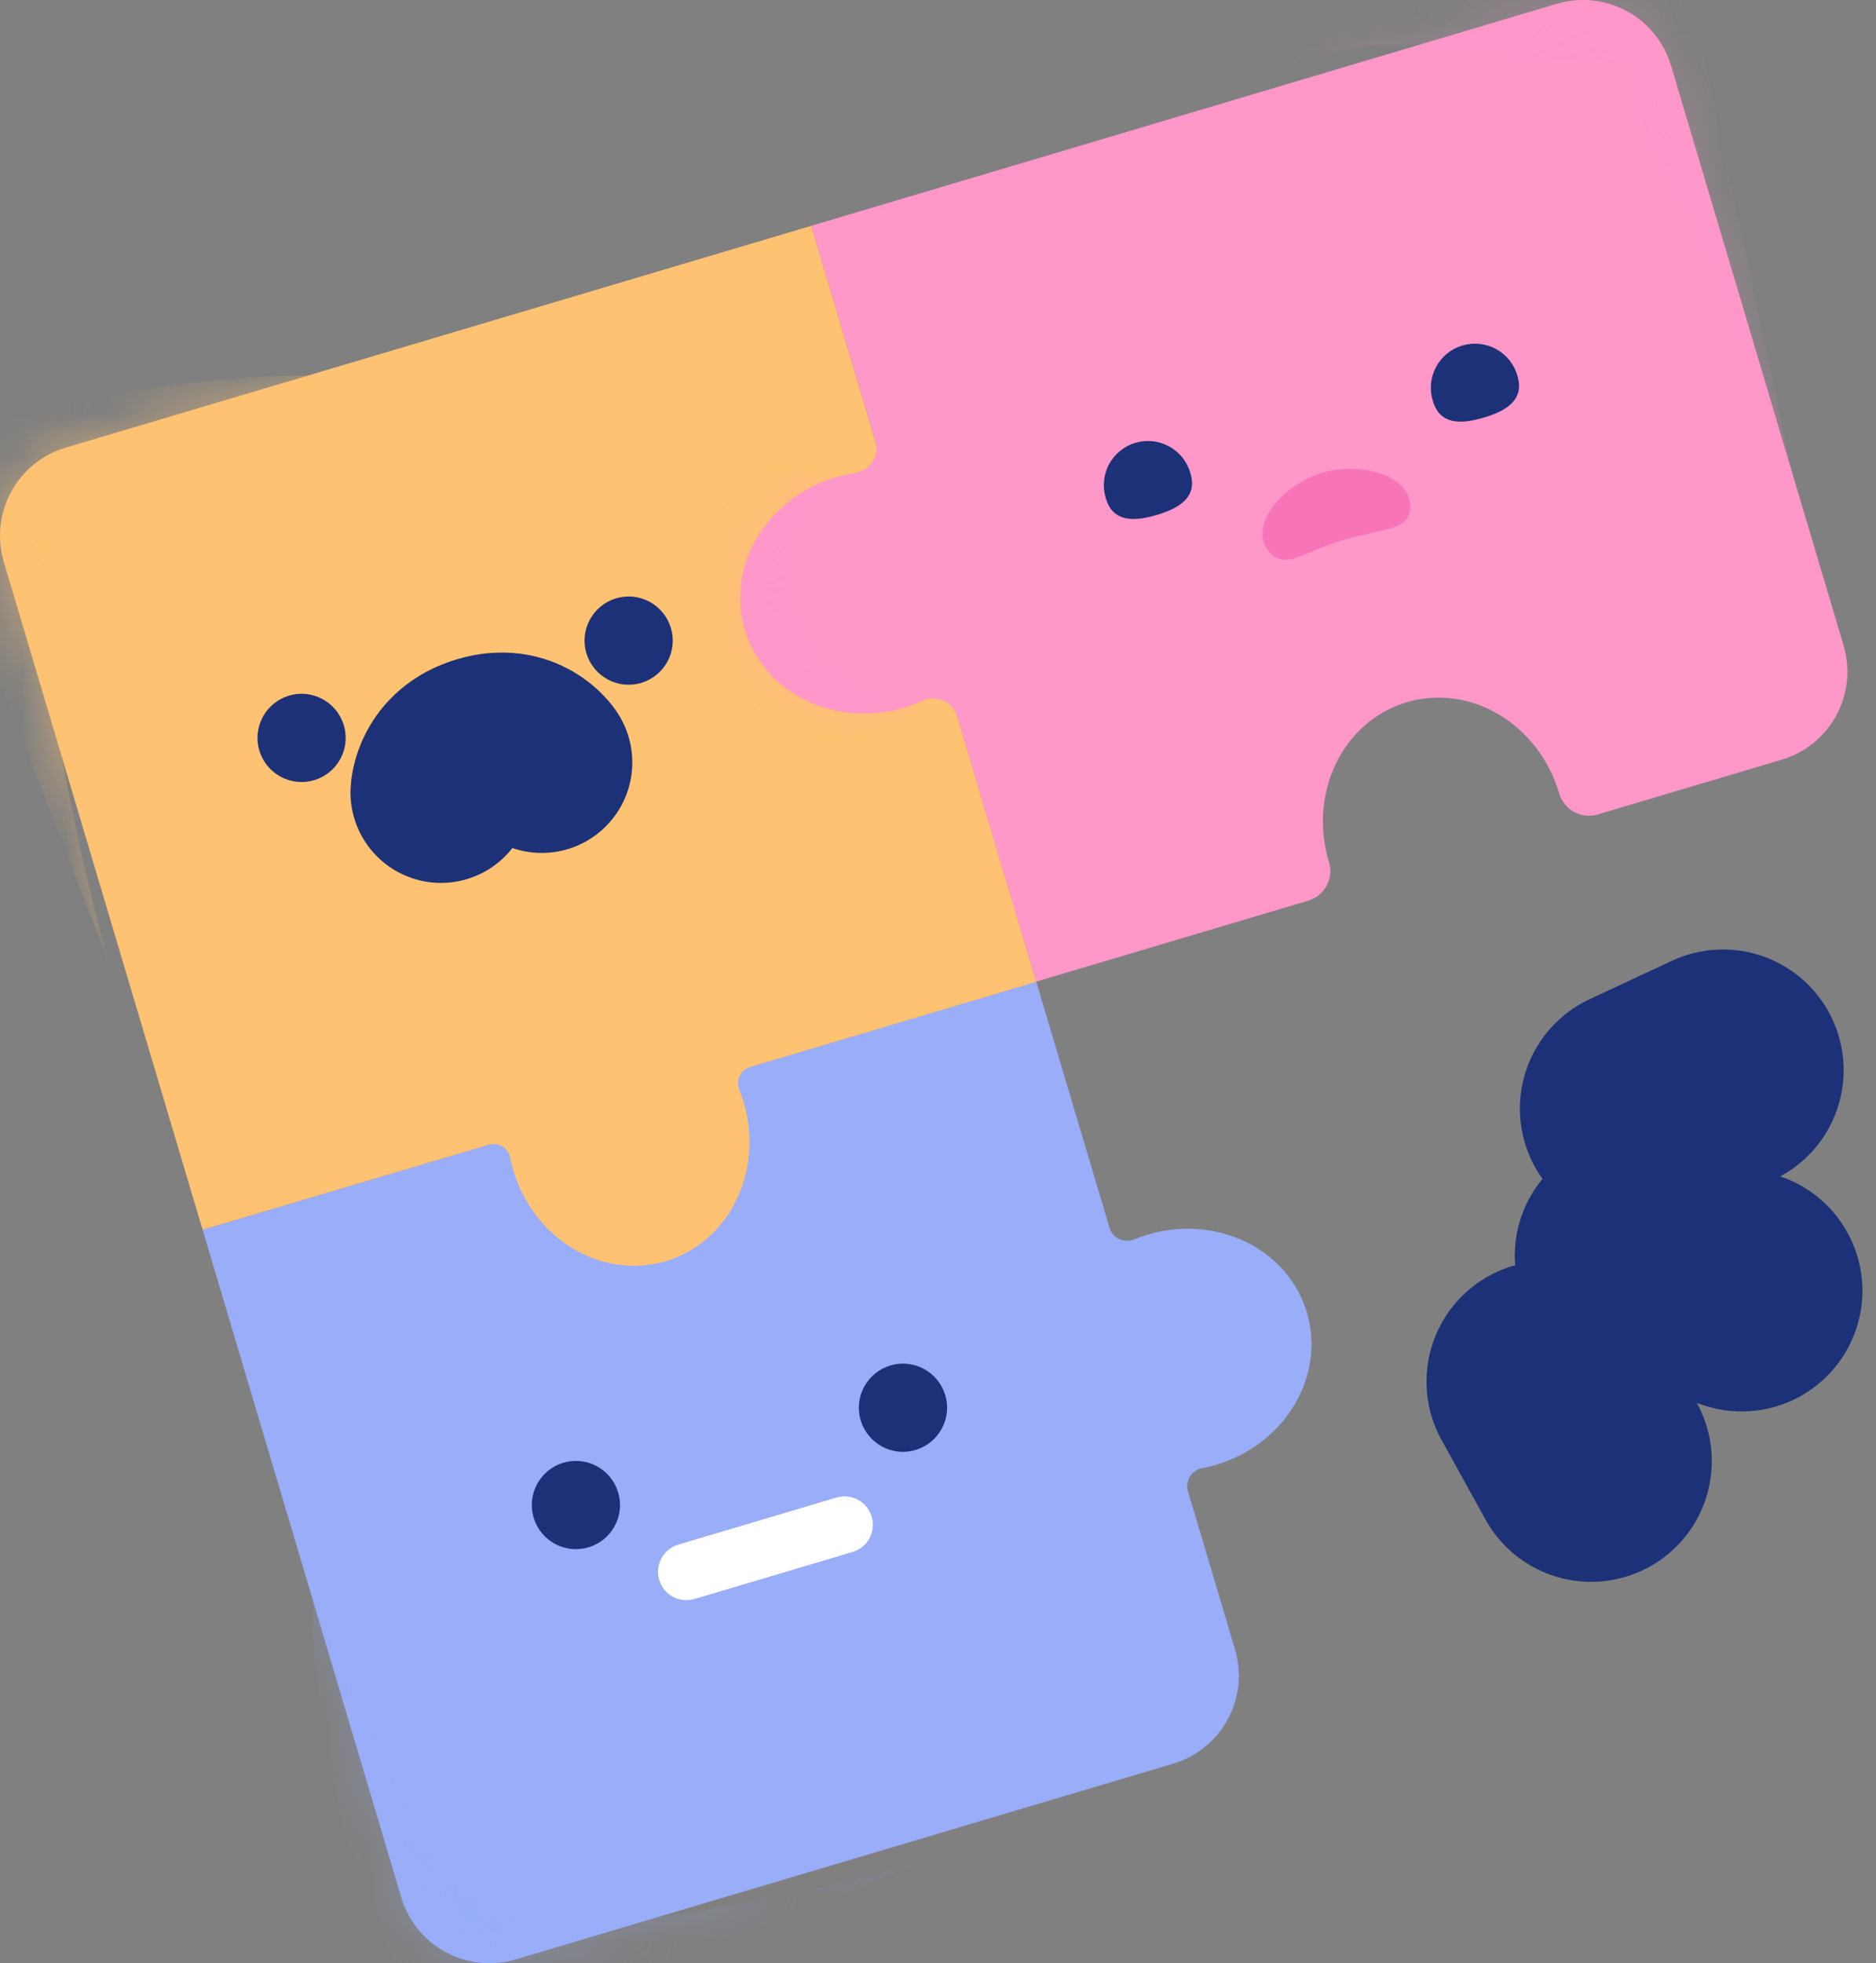 <svg width="43" height="45" viewBox="0 0 43 45" fill="none" xmlns="http://www.w3.org/2000/svg">
<rect x="0" y="0" width="43" height="45" fill="#808080" stroke="none"/>
<path d="M26.305 28.299C26.198 28.332 26.093 28.368 25.992 28.41C25.937 28.432 25.878 28.443 25.82 28.441C25.761 28.439 25.703 28.424 25.65 28.399C25.597 28.373 25.55 28.337 25.512 28.292C25.474 28.247 25.446 28.195 25.43 28.138L23.752 22.501L4.644 28.188L9.199 43.496C9.359 44.031 9.724 44.481 10.215 44.746C10.706 45.012 11.283 45.072 11.818 44.913L26.891 40.426C27.426 40.267 27.876 39.901 28.142 39.41C28.407 38.919 28.467 38.343 28.308 37.807L27.231 34.188C27.214 34.132 27.209 34.073 27.216 34.014C27.224 33.956 27.243 33.9 27.273 33.849C27.304 33.799 27.344 33.755 27.392 33.721C27.441 33.688 27.495 33.664 27.553 33.653C27.662 33.633 27.77 33.606 27.876 33.575C29.458 33.103 30.388 31.541 29.955 30.084C29.522 28.626 27.887 27.829 26.305 28.299Z" fill="#99ADF9"/>
<mask id="mask0_2550_977" style="mask-type:luminance" maskUnits="userSpaceOnUse" x="4" y="22" width="27" height="23">
<path d="M26.305 28.299C26.198 28.332 26.093 28.368 25.992 28.41C25.937 28.432 25.878 28.443 25.82 28.441C25.761 28.439 25.703 28.424 25.65 28.399C25.597 28.373 25.55 28.337 25.512 28.292C25.474 28.247 25.446 28.195 25.43 28.138L23.752 22.501L4.644 28.188L9.199 43.496C9.359 44.031 9.724 44.481 10.215 44.746C10.706 45.012 11.283 45.072 11.818 44.913L26.891 40.426C27.426 40.267 27.876 39.901 28.142 39.41C28.407 38.919 28.467 38.343 28.308 37.807L27.231 34.188C27.214 34.132 27.209 34.073 27.216 34.014C27.224 33.956 27.243 33.9 27.273 33.849C27.304 33.799 27.344 33.755 27.392 33.721C27.441 33.688 27.495 33.664 27.553 33.653C27.662 33.633 27.77 33.606 27.876 33.575C29.458 33.103 30.388 31.541 29.955 30.084C29.522 28.626 27.887 27.829 26.305 28.299Z" fill="white"/>
</mask>
<g mask="url(#mask0_2550_977)">
<path opacity="0.25" d="M21.195 42.677C21.195 42.677 12.834 45.023 10.993 43.661C9.442 42.516 9.37 41.335 7.168 36.677C7.144 40.691 9.334 47.279 9.334 47.279L21.195 42.677Z" fill="#99ADF9"/>
</g>
<path opacity="0.25" d="M11.766 26.826C11.766 26.826 12.582 30.731 15.539 29.852C18.496 28.972 17.041 25.255 17.041 25.255L11.766 26.826Z" fill="#99ADF9"/>
<path d="M18.596 5.176L1.504 10.261C0.969 10.421 0.519 10.786 0.254 11.277C-0.012 11.768 -0.072 12.344 0.087 12.879L4.644 28.188L11.201 26.24C11.253 26.224 11.307 26.219 11.361 26.226C11.415 26.233 11.466 26.25 11.513 26.278C11.559 26.306 11.599 26.343 11.63 26.387C11.662 26.432 11.683 26.482 11.694 26.535C11.713 26.633 11.738 26.732 11.767 26.83C12.239 28.412 13.801 29.342 15.258 28.909C16.715 28.475 17.515 26.842 17.044 25.259C17.014 25.161 16.981 25.065 16.944 24.972C16.924 24.922 16.915 24.868 16.917 24.814C16.919 24.76 16.933 24.707 16.956 24.659C16.98 24.61 17.014 24.567 17.055 24.533C17.096 24.498 17.144 24.472 17.196 24.457L23.753 22.505L18.596 5.176Z" fill="#FEC272"/>
<mask id="mask1_2550_977" style="mask-type:luminance" maskUnits="userSpaceOnUse" x="0" y="5" width="24" height="25">
<path d="M18.596 5.176L1.504 10.261C0.969 10.421 0.519 10.786 0.254 11.277C-0.012 11.768 -0.072 12.344 0.087 12.879L4.644 28.188L11.201 26.24C11.253 26.224 11.307 26.219 11.361 26.226C11.415 26.233 11.466 26.25 11.513 26.278C11.559 26.306 11.599 26.343 11.63 26.387C11.662 26.432 11.683 26.482 11.694 26.535C11.713 26.633 11.738 26.732 11.767 26.83C12.239 28.412 13.801 29.342 15.258 28.909C16.715 28.475 17.515 26.842 17.044 25.259C17.014 25.161 16.981 25.065 16.944 24.972C16.924 24.922 16.915 24.868 16.917 24.814C16.919 24.76 16.933 24.707 16.956 24.659C16.98 24.61 17.014 24.567 17.055 24.533C17.096 24.498 17.144 24.472 17.196 24.457L23.753 22.505L18.596 5.176Z" fill="white"/>
</mask>
<g mask="url(#mask1_2550_977)">
<path opacity="0.52" d="M2.465 21.985C2.465 21.985 0.121 13.625 1.481 11.784C2.627 10.232 4.654 9.324 7.049 8.611C3.035 8.586 -2.137 10.125 -2.137 10.125L2.465 21.985Z" fill="#FEC272"/>
</g>
<path d="M18.596 5.176L20.064 10.109C20.088 10.187 20.094 10.27 20.084 10.351C20.073 10.433 20.044 10.511 20.001 10.581C19.957 10.65 19.899 10.71 19.831 10.755C19.762 10.8 19.685 10.83 19.604 10.843C19.451 10.866 19.3 10.899 19.151 10.944C17.57 11.416 16.639 12.977 17.073 14.435C17.507 15.892 19.139 16.692 20.722 16.221C20.87 16.177 21.015 16.122 21.155 16.057C21.23 16.024 21.311 16.007 21.393 16.008C21.475 16.009 21.556 16.027 21.63 16.062C21.704 16.096 21.77 16.146 21.824 16.208C21.877 16.27 21.917 16.342 21.94 16.421L23.749 22.501L29.991 20.643C30.17 20.588 30.32 20.465 30.408 20.3C30.497 20.135 30.517 19.942 30.463 19.763L30.458 19.745C29.985 18.163 30.787 16.529 32.244 16.096C33.701 15.663 35.264 16.593 35.735 18.175L35.74 18.192C35.794 18.372 35.916 18.523 36.081 18.613C36.246 18.702 36.44 18.722 36.62 18.669L40.84 17.413C41.376 17.254 41.825 16.888 42.091 16.397C42.357 15.906 42.416 15.33 42.257 14.795L38.302 1.504C38.143 0.969 37.777 0.519 37.286 0.254C36.795 -0.012 36.219 -0.072 35.684 0.087L18.596 5.176Z" fill="#FF97C9"/>
<mask id="mask2_2550_977" style="mask-type:luminance" maskUnits="userSpaceOnUse" x="16" y="0" width="27" height="23">
<path d="M18.596 5.176L20.064 10.109C20.088 10.187 20.094 10.27 20.084 10.351C20.073 10.433 20.044 10.511 20.001 10.581C19.957 10.65 19.899 10.71 19.831 10.755C19.762 10.8 19.685 10.83 19.604 10.843C19.451 10.866 19.3 10.899 19.151 10.944C17.57 11.416 16.639 12.977 17.073 14.435C17.507 15.892 19.139 16.692 20.722 16.221C20.87 16.177 21.015 16.122 21.155 16.057C21.23 16.024 21.311 16.007 21.393 16.008C21.475 16.009 21.556 16.027 21.63 16.062C21.704 16.096 21.77 16.146 21.824 16.208C21.877 16.27 21.917 16.342 21.94 16.421L23.749 22.501L29.991 20.643C30.17 20.588 30.32 20.465 30.408 20.3C30.497 20.135 30.517 19.942 30.463 19.763L30.458 19.745C29.985 18.163 30.787 16.529 32.244 16.096C33.701 15.663 35.264 16.593 35.735 18.175L35.74 18.192C35.794 18.372 35.916 18.523 36.081 18.613C36.246 18.702 36.44 18.722 36.62 18.669L40.84 17.413C41.376 17.254 41.825 16.888 42.091 16.397C42.357 15.906 42.416 15.33 42.257 14.795L38.302 1.504C38.143 0.969 37.777 0.519 37.286 0.254C36.795 -0.012 36.219 -0.072 35.684 0.087L18.596 5.176Z" fill="white"/>
</mask>
<g mask="url(#mask2_2550_977)">
<path opacity="0.19" d="M19.151 10.943C19.151 10.943 17.513 11.81 18.11 13.821C18.708 15.831 20.105 16.093 21.024 16.257C19.371 17.696 14.487 15.715 14.487 15.715L16.332 10.751L19.151 10.943Z" fill="#FF97C9"/>
<path opacity="0.19" d="M41.051 10.725C41.051 10.725 38.442 2.443 36.297 1.644C34.49 0.972 31.902 0.725 29.509 1.437C32.858 -0.779 38.423 -1.722 38.423 -1.722L41.051 10.725Z" fill="#FF97C9"/>
</g>
<path d="M6.913 17.925C7.471 17.925 7.923 17.472 7.923 16.914C7.923 16.356 7.471 15.903 6.913 15.903C6.355 15.903 5.902 16.356 5.902 16.914C5.902 17.472 6.355 17.925 6.913 17.925Z" fill="#1C3177"/>
<path d="M14.409 15.695C14.967 15.695 15.42 15.242 15.42 14.684C15.42 14.126 14.967 13.673 14.409 13.673C13.851 13.673 13.399 14.126 13.399 14.684C13.399 15.242 13.851 15.695 14.409 15.695Z" fill="#1C3177"/>
<path d="M10.108 18.163C10.108 18.163 10.136 17.376 11.065 17.1C11.992 16.825 12.418 17.476 12.418 17.476" stroke="#1C3177" stroke-width="4.149" stroke-miterlimit="10" stroke-linecap="round"/>
<path d="M13.2 35.509C13.759 35.509 14.211 35.056 14.211 34.498C14.211 33.94 13.759 33.487 13.2 33.487C12.642 33.487 12.19 33.94 12.19 34.498C12.19 35.056 12.642 35.509 13.2 35.509Z" fill="#1C3177"/>
<path d="M20.697 33.278C21.255 33.278 21.708 32.826 21.708 32.267C21.708 31.709 21.255 31.257 20.697 31.257C20.139 31.257 19.686 31.709 19.686 32.267C19.686 32.826 20.139 33.278 20.697 33.278Z" fill="#1C3177"/>
<path d="M27.287 10.851C27.446 11.386 27.051 11.644 26.515 11.803C25.98 11.963 25.508 11.963 25.349 11.428C25.308 11.3 25.293 11.165 25.305 11.031C25.317 10.897 25.355 10.766 25.418 10.647C25.481 10.528 25.567 10.423 25.671 10.338C25.775 10.252 25.895 10.189 26.023 10.15C26.152 10.112 26.288 10.1 26.422 10.114C26.555 10.129 26.685 10.17 26.802 10.235C26.92 10.3 27.023 10.389 27.107 10.494C27.19 10.6 27.251 10.721 27.287 10.851Z" fill="#1C3177"/>
<path d="M34.783 8.62C34.942 9.155 34.547 9.413 34.011 9.572C33.476 9.732 33.004 9.732 32.845 9.197C32.804 9.069 32.789 8.934 32.8 8.8C32.812 8.666 32.851 8.535 32.914 8.416C32.977 8.297 33.062 8.192 33.166 8.107C33.27 8.022 33.39 7.958 33.519 7.919C33.648 7.881 33.784 7.869 33.917 7.883C34.051 7.898 34.181 7.939 34.298 8.004C34.416 8.07 34.519 8.158 34.602 8.263C34.686 8.369 34.747 8.49 34.783 8.62Z" fill="#1C3177"/>
<path d="M32.322 11.66C32.285 12.169 31.666 12.115 30.77 12.382C29.873 12.649 29.444 13.09 29.075 12.626C28.602 12.036 29.413 11.103 30.31 10.836C31.206 10.569 32.377 10.909 32.322 11.66Z" fill="#F774B9"/>
<path d="M19.171 34.327L15.547 35.405C15.203 35.507 15.007 35.87 15.109 36.214C15.212 36.558 15.574 36.754 15.918 36.652L19.542 35.574C19.887 35.471 20.083 35.109 19.98 34.764C19.878 34.42 19.516 34.224 19.171 34.327Z" fill="white"/>
<path d="M35.463 31.668L36.47 33.492" stroke="#1C3177" stroke-width="5.532" stroke-miterlimit="10" stroke-linecap="round"/>
<path d="M37.604 25.411L39.492 24.53" stroke="#1C3177" stroke-width="5.532" stroke-miterlimit="10" stroke-linecap="round"/>
<path d="M37.486 28.786L39.922 29.586" stroke="#1C3177" stroke-width="5.532" stroke-miterlimit="10" stroke-linecap="round"/>
</svg>
